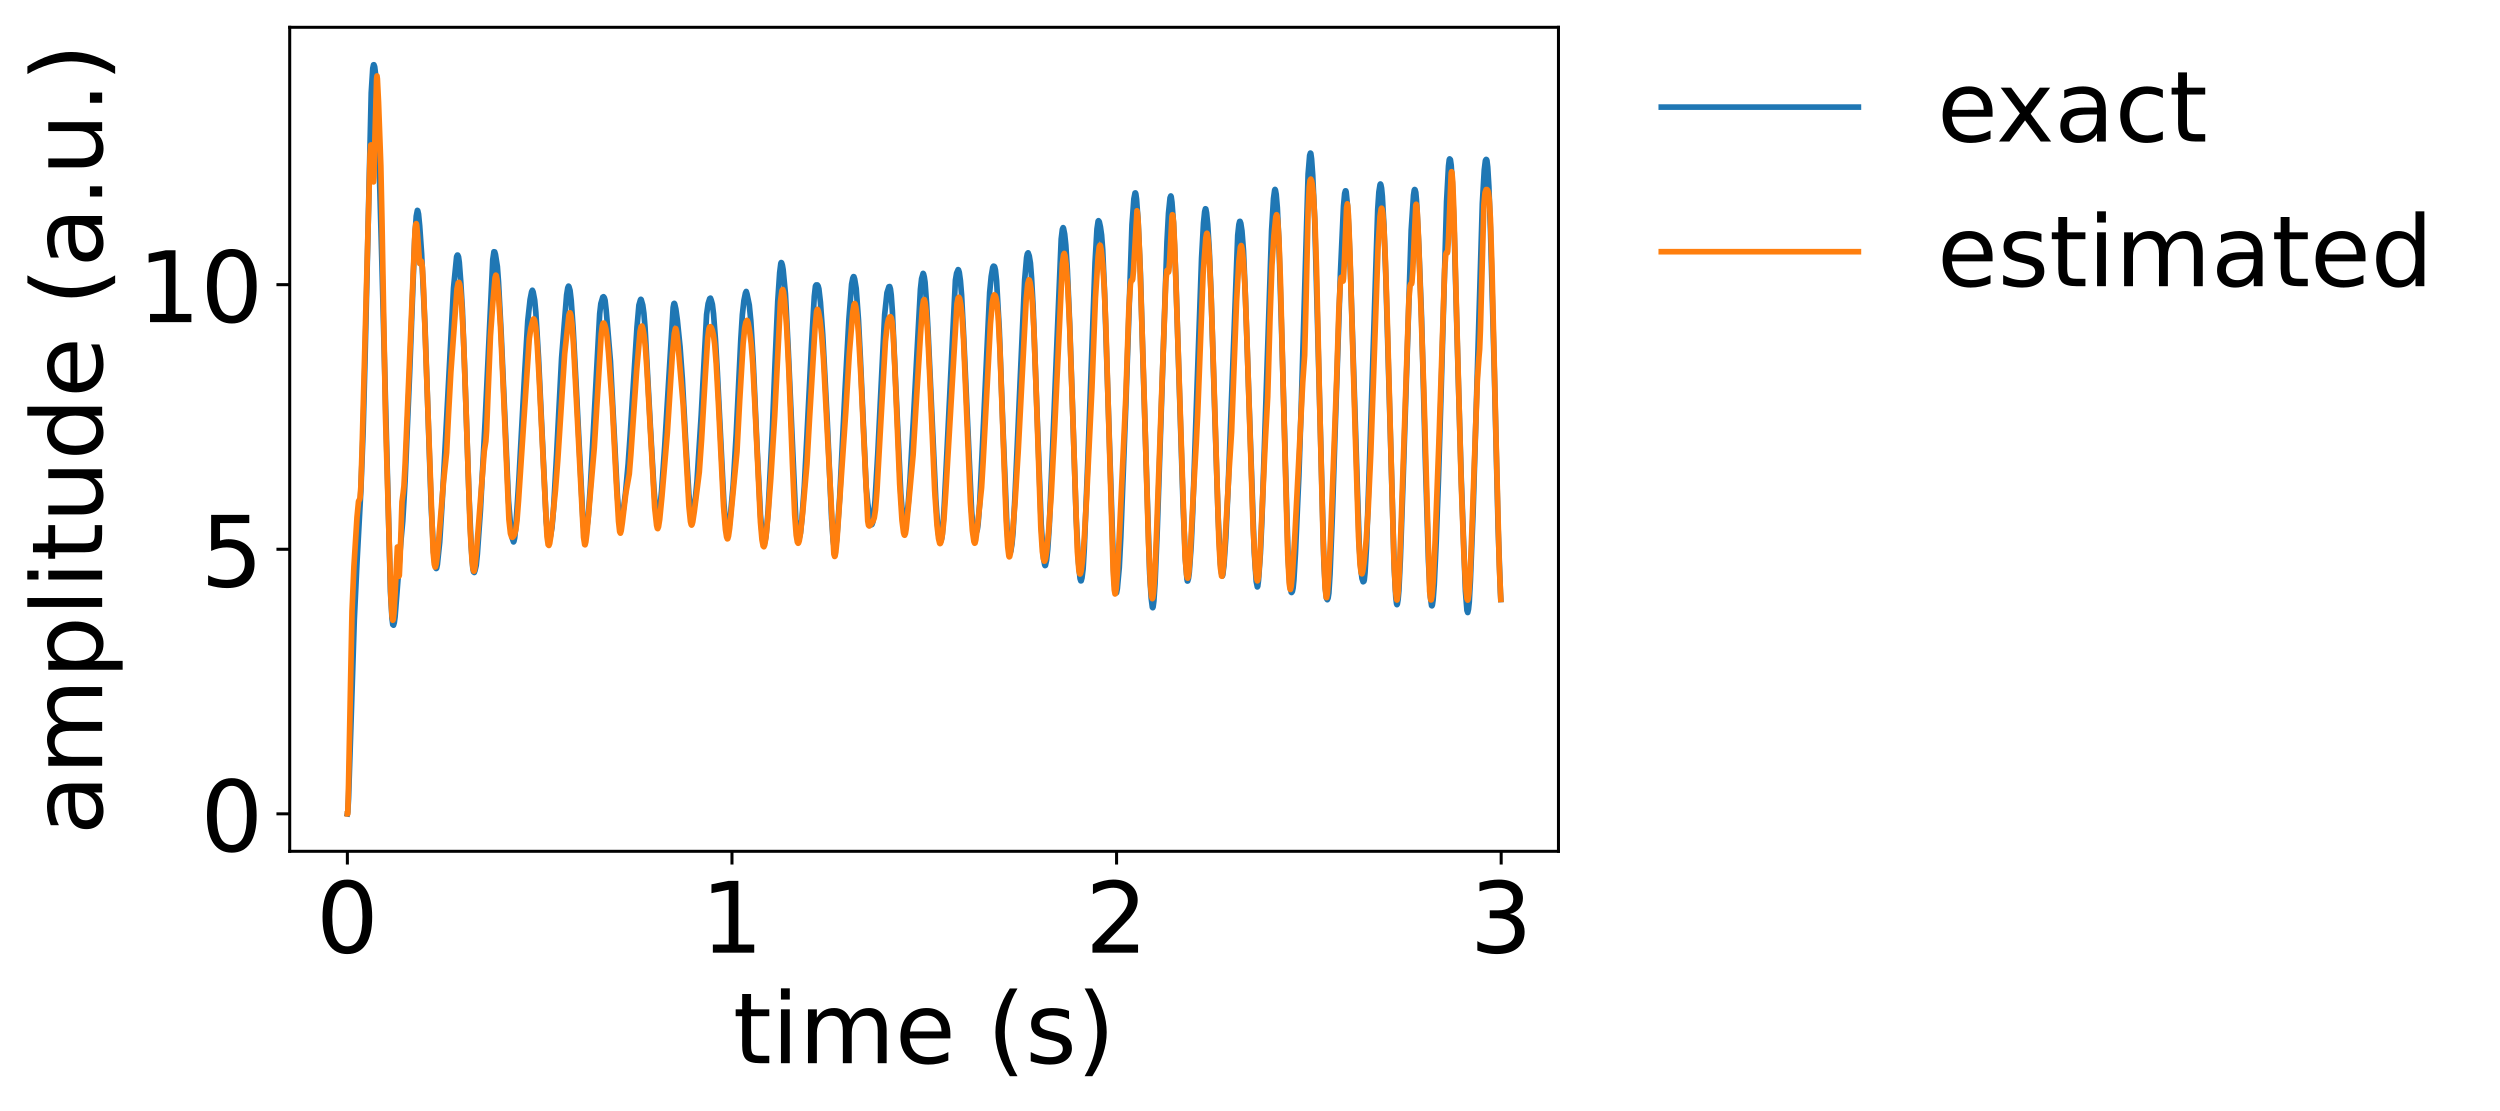 <?xml version="1.0" encoding="utf-8" standalone="no"?>
<!DOCTYPE svg PUBLIC "-//W3C//DTD SVG 1.1//EN"
  "http://www.w3.org/Graphics/SVG/1.1/DTD/svg11.dtd">
<!-- Created with matplotlib (https://matplotlib.org/) -->
<svg height="293.166pt" version="1.1" viewBox="0 0 659.702 293.166" width="659.702pt" xmlns="http://www.w3.org/2000/svg" xmlns:xlink="http://www.w3.org/1999/xlink">
 <defs>
  <style type="text/css">*{stroke-linecap:butt;stroke-linejoin:round;}</style>
 </defs>
 <g id="figure_1">
  <g id="patch_1">
   <path d="M 0 293.166 
L 659.702 293.166 
L 659.702 0 
L 0 0 
z
" style="fill:#ffffff;"/>
  </g>
  <g id="axes_1">
   <g id="patch_2">
    <path d="M 76.448 224.64 
L 411.248 224.64 
L 411.248 7.2 
L 76.448 7.2 
z
" style="fill:#ffffff;"/>
   </g>
   <g id="line2d_1">
    <path clip-path="url(#p04bb9ca591)" d="M 91.666 214.756 
L 91.768 214.27 
L 91.971 210.841 
L 92.58 192.286 
L 93.493 163.552 
L 94.204 148.386 
L 95.218 129.569 
L 95.827 113.789 
L 96.335 94.523 
L 97.959 24.524 
L 98.365 18.029 
L 98.568 17.1 
L 98.669 17.084 
L 98.872 17.63 
L 99.075 19.288 
L 99.379 24.314 
L 99.887 37.961 
L 100.8 70.556 
L 103.033 156.062 
L 103.439 163.222 
L 103.642 164.81 
L 103.845 164.978 
L 104.048 164.281 
L 104.251 162.803 
L 104.758 156.338 
L 105.773 143.035 
L 106.281 137.488 
L 106.89 127.075 
L 108.107 98.309 
L 109.427 63.208 
L 109.833 57.076 
L 110.137 55.515 
L 110.239 55.592 
L 110.442 56.494 
L 110.746 59.607 
L 111.254 66.923 
L 112.167 86.538 
L 112.776 104.351 
L 113.791 133.936 
L 114.4 145.583 
L 114.704 148.434 
L 115.11 150.021 
L 115.212 149.949 
L 115.415 148.979 
L 116.024 143.112 
L 116.632 133.436 
L 117.85 110.615 
L 119.677 75.957 
L 120.489 67.729 
L 120.692 67.31 
L 120.793 67.318 
L 120.996 67.78 
L 121.199 69.229 
L 121.605 74.613 
L 122.011 81.611 
L 122.62 97.548 
L 123.737 130.254 
L 124.346 144.198 
L 124.752 149.826 
L 124.954 150.895 
L 125.157 151.069 
L 125.36 150.503 
L 125.665 149.191 
L 125.969 146.183 
L 126.781 134.645 
L 127.999 111.482 
L 130.029 68.495 
L 130.333 66.435 
L 130.536 66.465 
L 130.739 67.125 
L 131.247 70.355 
L 131.551 74.452 
L 132.262 88.221 
L 134.19 132.191 
L 134.799 139.426 
L 135.205 142.153 
L 135.509 143.001 
L 135.611 142.862 
L 135.814 141.936 
L 136.118 138.985 
L 136.93 126.392 
L 138.452 98.432 
L 139.264 84.665 
L 139.873 79.068 
L 140.279 76.997 
L 140.482 76.592 
L 140.685 77.038 
L 141.091 79.193 
L 141.396 82.425 
L 142.106 94.351 
L 144.136 137.556 
L 144.44 140.304 
L 144.846 142.422 
L 144.948 142.585 
L 145.151 141.955 
L 145.658 139.188 
L 146.064 134.333 
L 146.876 119.902 
L 148.195 94.466 
L 149.515 77.841 
L 149.819 75.955 
L 150.022 75.505 
L 150.124 75.604 
L 150.428 76.643 
L 150.733 79.314 
L 151.24 86.57 
L 152.153 103.886 
L 153.879 138.221 
L 154.183 140.241 
L 154.488 140.619 
L 154.589 140.489 
L 154.792 139.701 
L 155.198 136.803 
L 155.807 127.914 
L 156.72 111.131 
L 158.243 82.797 
L 158.547 80.135 
L 159.055 78.421 
L 159.258 78.297 
L 159.461 78.554 
L 159.664 79.22 
L 159.968 81.916 
L 161.084 95.302 
L 162.201 116.841 
L 162.911 130.696 
L 163.216 134.571 
L 163.52 136.254 
L 163.825 136.91 
L 163.926 136.901 
L 164.23 135.694 
L 164.535 134.228 
L 165.042 130.204 
L 165.753 122.47 
L 166.26 115.211 
L 168.087 86.347 
L 168.594 80.52 
L 169 79.122 
L 169.102 78.98 
L 169.203 79.072 
L 169.609 80.507 
L 169.914 82.711 
L 170.218 86.428 
L 171.639 112.891 
L 172.553 128.873 
L 173.06 135.067 
L 173.263 136.136 
L 173.466 136.371 
L 173.669 136.229 
L 173.872 135.655 
L 174.176 133.665 
L 174.582 129.42 
L 175.394 117.887 
L 177.627 81.145 
L 177.83 80.121 
L 177.931 80.048 
L 178.033 80.177 
L 178.337 81.51 
L 178.743 84.498 
L 179.454 91.542 
L 180.063 99.997 
L 180.875 115.169 
L 181.788 130.476 
L 182.194 134.089 
L 182.397 134.834 
L 182.701 134.978 
L 183.107 133.938 
L 183.412 132.346 
L 183.919 126.996 
L 185.036 109.505 
L 186.456 83.01 
L 186.862 80.11 
L 187.268 78.819 
L 187.471 78.672 
L 187.674 79.17 
L 187.979 80.297 
L 188.283 82.78 
L 188.791 89.549 
L 189.298 98.194 
L 191.023 132.792 
L 191.531 138.695 
L 191.835 140.267 
L 192.038 140.198 
L 192.343 139.356 
L 192.647 137.072 
L 193.459 128.09 
L 194.271 114.537 
L 195.489 89.473 
L 195.895 83.028 
L 196.301 79.33 
L 196.707 77.345 
L 196.91 76.912 
L 197.113 77.533 
L 197.722 80.507 
L 198.128 84.658 
L 198.737 94.866 
L 199.751 117.416 
L 200.665 135.756 
L 201.172 141.665 
L 201.477 143.346 
L 201.68 143.441 
L 201.883 142.897 
L 202.187 140.924 
L 202.695 134.686 
L 203.811 113.299 
L 204.521 95.704 
L 205.232 79.524 
L 205.739 71.943 
L 206.044 69.506 
L 206.145 69.282 
L 206.247 69.342 
L 206.45 69.97 
L 206.653 71.133 
L 207.262 77.536 
L 207.972 91.529 
L 210.002 137.106 
L 210.408 141.164 
L 210.611 142.185 
L 210.712 142.329 
L 210.915 141.967 
L 211.22 140.647 
L 211.626 136.725 
L 212.234 128.365 
L 212.945 114.779 
L 214.163 90.619 
L 214.873 78.242 
L 215.178 75.496 
L 215.381 75.186 
L 215.584 75.262 
L 215.685 75.188 
L 215.888 75.474 
L 216.091 76.229 
L 216.497 79.767 
L 217.106 88.294 
L 218.324 111.63 
L 219.44 136.799 
L 219.846 142.636 
L 220.151 144.722 
L 220.252 144.912 
L 220.354 144.834 
L 220.557 144.149 
L 220.861 141.49 
L 221.571 131.365 
L 222.992 102.899 
L 224.007 84.24 
L 224.718 74.998 
L 225.022 73.423 
L 225.225 72.994 
L 225.326 73.021 
L 225.529 73.648 
L 225.935 76.129 
L 226.544 84.519 
L 227.052 94.816 
L 228.574 128.594 
L 228.98 132.828 
L 229.792 138.263 
L 229.995 138.458 
L 230.096 138.399 
L 230.299 137.825 
L 230.502 136.608 
L 230.908 131.967 
L 231.619 119.816 
L 233.446 83.013 
L 234.054 77.244 
L 234.562 75.67 
L 234.765 75.612 
L 234.968 76.251 
L 235.171 77.792 
L 235.475 82.012 
L 236.186 97.728 
L 237.708 130.322 
L 238.216 136.553 
L 238.52 138.827 
L 238.723 139.007 
L 238.824 138.768 
L 239.332 135.671 
L 239.636 133.288 
L 240.144 126.295 
L 241.057 110.072 
L 242.884 76.311 
L 243.188 73.539 
L 243.594 72.141 
L 243.696 72.272 
L 243.899 73.092 
L 244.102 74.475 
L 244.508 80.096 
L 244.914 87.699 
L 246.944 131.89 
L 247.552 140.232 
L 247.857 142.169 
L 248.06 142.725 
L 248.263 142.75 
L 248.466 142.212 
L 248.669 140.879 
L 249.075 135.151 
L 249.684 123.094 
L 252.119 73.903 
L 252.424 72.1 
L 252.83 71.147 
L 252.931 71.223 
L 253.134 71.862 
L 253.439 74.073 
L 253.743 77.804 
L 254.251 87.788 
L 256.382 134.7 
L 256.889 140.841 
L 257.092 141.786 
L 257.194 141.76 
L 257.498 140.91 
L 257.904 139.69 
L 258.107 138.19 
L 258.513 132.818 
L 259.224 118.177 
L 261.152 77.144 
L 261.558 72.946 
L 261.964 70.561 
L 262.167 70.233 
L 262.37 70.296 
L 262.471 70.422 
L 262.674 71.227 
L 262.979 74.084 
L 263.689 86.813 
L 264.602 111.51 
L 265.719 138.941 
L 266.023 143.012 
L 266.429 145.201 
L 266.632 145.628 
L 266.734 145.44 
L 267.038 143.549 
L 267.343 140.271 
L 267.85 130.438 
L 270.387 73.855 
L 270.895 67.951 
L 271.098 66.939 
L 271.301 66.711 
L 271.605 67.549 
L 271.91 69.425 
L 272.214 73.38 
L 272.62 80.965 
L 273.229 97.542 
L 274.751 138.386 
L 275.36 147.307 
L 275.665 149.033 
L 275.766 149.25 
L 275.868 149.204 
L 276.172 147.817 
L 276.477 144.963 
L 276.883 138.824 
L 277.492 124.516 
L 280.029 63.068 
L 280.333 60.538 
L 280.536 60.074 
L 280.638 60.246 
L 280.942 61.774 
L 281.247 64.691 
L 281.653 71.153 
L 282.261 85.288 
L 282.972 106.062 
L 283.987 136.85 
L 284.596 148.406 
L 285.002 152.675 
L 285.205 153.278 
L 285.306 153.261 
L 285.509 152.504 
L 285.814 150.114 
L 286.118 144.901 
L 287.031 122.116 
L 288.96 69.271 
L 289.467 60.456 
L 289.772 58.362 
L 289.873 58.237 
L 290.076 58.493 
L 290.381 59.872 
L 290.685 62.023 
L 290.989 65.968 
L 291.497 77.891 
L 292.207 99.869 
L 293.933 152.63 
L 294.237 155.443 
L 294.542 156.444 
L 294.643 156.385 
L 294.846 155.307 
L 295.353 149.798 
L 295.759 141.769 
L 297.079 107.092 
L 298.703 59.333 
L 299.21 52.454 
L 299.514 50.93 
L 299.616 50.903 
L 299.717 51.132 
L 299.92 52.582 
L 300.326 58.397 
L 300.935 72.217 
L 301.646 96.469 
L 303.371 151.273 
L 303.777 157.843 
L 304.081 160.233 
L 304.183 160.363 
L 304.284 160.138 
L 304.487 158.615 
L 304.792 153.959 
L 305.401 139.402 
L 307.228 84.576 
L 307.938 63.89 
L 308.344 56.267 
L 308.75 52.207 
L 308.953 51.712 
L 309.054 51.896 
L 309.257 53.376 
L 309.663 58.835 
L 310.272 72.936 
L 310.983 95.432 
L 312.201 133.621 
L 312.809 147.681 
L 313.215 152.835 
L 313.317 153.323 
L 313.418 153.302 
L 313.621 152.615 
L 313.824 151.077 
L 314.332 143.977 
L 314.738 135.121 
L 315.753 105.609 
L 317.072 68.035 
L 317.579 58.849 
L 317.884 55.844 
L 318.087 55.089 
L 318.188 55.141 
L 318.391 56.159 
L 318.696 59.222 
L 319.102 65.966 
L 319.609 78.41 
L 320.523 107.998 
L 321.436 136.317 
L 322.045 148.788 
L 322.349 151.334 
L 322.552 151.987 
L 322.654 151.788 
L 322.958 149.305 
L 323.466 142.027 
L 324.075 128.741 
L 326.612 62.056 
L 326.916 59.238 
L 327.119 58.438 
L 327.221 58.411 
L 327.424 58.933 
L 327.728 60.937 
L 328.134 66.157 
L 328.642 78.374 
L 330.976 145.772 
L 331.483 153.409 
L 331.788 154.877 
L 331.889 154.742 
L 332.092 153.169 
L 332.6 145.957 
L 333.006 136.968 
L 333.919 109.672 
L 335.543 60.878 
L 336.05 52.402 
L 336.355 50.152 
L 336.456 49.988 
L 336.558 50.165 
L 336.761 51.257 
L 337.065 54.837 
L 337.471 63.692 
L 338.182 86.929 
L 339.907 147.207 
L 340.313 153.63 
L 340.719 156.272 
L 340.82 156.356 
L 341.023 156.109 
L 341.226 155.151 
L 341.429 153.125 
L 341.835 146.177 
L 342.749 125.646 
L 343.357 107.49 
L 345.184 45.974 
L 345.59 41.003 
L 345.793 40.394 
L 345.895 40.483 
L 346.098 41.934 
L 346.402 46.27 
L 346.91 57.595 
L 347.62 83.585 
L 349.345 148.309 
L 349.751 155.481 
L 350.056 157.954 
L 350.259 158.25 
L 350.462 157.809 
L 350.665 156.493 
L 350.969 151.498 
L 351.578 136.299 
L 352.694 102.354 
L 353.709 72.211 
L 354.521 54.4 
L 354.826 51.048 
L 355.029 50.36 
L 355.13 50.365 
L 355.232 50.687 
L 355.536 53.81 
L 355.942 60.685 
L 356.449 74.519 
L 358.682 144.172 
L 359.088 149.987 
L 359.393 152.638 
L 359.697 153.521 
L 359.9 153.391 
L 360.002 153.051 
L 360.205 151.103 
L 360.611 144.065 
L 361.321 123.791 
L 363.554 55.245 
L 363.858 50.681 
L 364.163 48.731 
L 364.264 48.554 
L 364.366 48.679 
L 364.569 49.65 
L 364.772 51.781 
L 365.177 59.232 
L 365.685 72.885 
L 367.918 150.158 
L 368.324 157.694 
L 368.527 159.327 
L 368.628 159.556 
L 368.73 159.413 
L 368.933 158.211 
L 369.136 155.886 
L 369.541 147.325 
L 370.252 126.918 
L 372.383 60.762 
L 372.992 51.509 
L 373.195 50.172 
L 373.297 50.01 
L 373.398 50.076 
L 373.601 50.771 
L 373.804 53.114 
L 374.413 65.301 
L 375.123 83.929 
L 376.138 122.01 
L 376.95 148.29 
L 377.458 157.625 
L 377.762 159.808 
L 377.864 159.866 
L 377.965 159.683 
L 378.168 158.349 
L 378.472 154.306 
L 378.98 143.167 
L 379.589 126.352 
L 380.299 102.938 
L 381.72 53.225 
L 382.228 43.855 
L 382.431 42.123 
L 382.532 41.933 
L 382.735 42.15 
L 382.938 43.571 
L 383.242 48.298 
L 383.75 61.567 
L 384.765 98.347 
L 385.577 125.829 
L 386.693 155.991 
L 387.099 161.078 
L 387.302 161.633 
L 387.505 160.779 
L 387.708 158.848 
L 388.012 153.258 
L 388.723 135.152 
L 389.636 104.939 
L 391.159 53.706 
L 391.666 44.845 
L 391.97 42.347 
L 392.173 42.067 
L 392.275 42.127 
L 392.376 42.382 
L 392.579 44.085 
L 392.884 49.204 
L 393.29 60.293 
L 394.305 97.425 
L 395.32 139.184 
L 395.928 156.28 
L 396.03 158.196 
L 396.03 158.196 
" style="fill:none;stroke:#1f77b4;stroke-linecap:square;stroke-width:1.5;"/>
   </g>
   <g id="matplotlib.axis_1">
    <g id="xtick_1">
     <g id="line2d_2">
      <defs>
       <path d="M 0 0 
L 0 3.5 
" id="m51b90baf2d" style="stroke:#000000;stroke-width:0.8;"/>
      </defs>
      <g>
       <use style="stroke:#000000;stroke-width:0.8;" x="91.666" xlink:href="#m51b90baf2d" y="224.64"/>
      </g>
     </g>
     <g id="text_1">
      <!-- 0 -->
      <g transform="translate(83.395 251.396)scale(0.26 -0.26)">
       <defs>
        <path d="M 31.781 66.406 
Q 24.172 66.406 20.328 58.906 
Q 16.5 51.422 16.5 36.375 
Q 16.5 21.391 20.328 13.891 
Q 24.172 6.391 31.781 6.391 
Q 39.453 6.391 43.281 13.891 
Q 47.125 21.391 47.125 36.375 
Q 47.125 51.422 43.281 58.906 
Q 39.453 66.406 31.781 66.406 
z
M 31.781 74.219 
Q 44.047 74.219 50.516 64.516 
Q 56.984 54.828 56.984 36.375 
Q 56.984 17.969 50.516 8.266 
Q 44.047 -1.422 31.781 -1.422 
Q 19.531 -1.422 13.062 8.266 
Q 6.594 17.969 6.594 36.375 
Q 6.594 54.828 13.062 64.516 
Q 19.531 74.219 31.781 74.219 
z
" id="DejaVuSans-48"/>
       </defs>
       <use xlink:href="#DejaVuSans-48"/>
      </g>
     </g>
    </g>
    <g id="xtick_2">
     <g id="line2d_3">
      <g>
       <use style="stroke:#000000;stroke-width:0.8;" x="193.155" xlink:href="#m51b90baf2d" y="224.64"/>
      </g>
     </g>
     <g id="text_2">
      <!-- 1 -->
      <g transform="translate(184.883 251.396)scale(0.26 -0.26)">
       <defs>
        <path d="M 12.406 8.297 
L 28.516 8.297 
L 28.516 63.922 
L 10.984 60.406 
L 10.984 69.391 
L 28.422 72.906 
L 38.281 72.906 
L 38.281 8.297 
L 54.391 8.297 
L 54.391 0 
L 12.406 0 
z
" id="DejaVuSans-49"/>
       </defs>
       <use xlink:href="#DejaVuSans-49"/>
      </g>
     </g>
    </g>
    <g id="xtick_3">
     <g id="line2d_4">
      <g>
       <use style="stroke:#000000;stroke-width:0.8;" x="294.643" xlink:href="#m51b90baf2d" y="224.64"/>
      </g>
     </g>
     <g id="text_3">
      <!-- 2 -->
      <g transform="translate(286.372 251.396)scale(0.26 -0.26)">
       <defs>
        <path d="M 19.188 8.297 
L 53.609 8.297 
L 53.609 0 
L 7.328 0 
L 7.328 8.297 
Q 12.938 14.109 22.625 23.891 
Q 32.328 33.688 34.812 36.531 
Q 39.547 41.844 41.422 45.531 
Q 43.312 49.219 43.312 52.781 
Q 43.312 58.594 39.234 62.25 
Q 35.156 65.922 28.609 65.922 
Q 23.969 65.922 18.812 64.312 
Q 13.672 62.703 7.812 59.422 
L 7.812 69.391 
Q 13.766 71.781 18.938 73 
Q 24.125 74.219 28.422 74.219 
Q 39.75 74.219 46.484 68.547 
Q 53.219 62.891 53.219 53.422 
Q 53.219 48.922 51.531 44.891 
Q 49.859 40.875 45.406 35.406 
Q 44.188 33.984 37.641 27.219 
Q 31.109 20.453 19.188 8.297 
z
" id="DejaVuSans-50"/>
       </defs>
       <use xlink:href="#DejaVuSans-50"/>
      </g>
     </g>
    </g>
    <g id="xtick_4">
     <g id="line2d_5">
      <g>
       <use style="stroke:#000000;stroke-width:0.8;" x="396.131" xlink:href="#m51b90baf2d" y="224.64"/>
      </g>
     </g>
     <g id="text_4">
      <!-- 3 -->
      <g transform="translate(387.86 251.396)scale(0.26 -0.26)">
       <defs>
        <path d="M 40.578 39.312 
Q 47.656 37.797 51.625 33 
Q 55.609 28.219 55.609 21.188 
Q 55.609 10.406 48.188 4.484 
Q 40.766 -1.422 27.094 -1.422 
Q 22.516 -1.422 17.656 -0.516 
Q 12.797 0.391 7.625 2.203 
L 7.625 11.719 
Q 11.719 9.328 16.594 8.109 
Q 21.484 6.891 26.812 6.891 
Q 36.078 6.891 40.938 10.547 
Q 45.797 14.203 45.797 21.188 
Q 45.797 27.641 41.281 31.266 
Q 36.766 34.906 28.719 34.906 
L 20.219 34.906 
L 20.219 43.016 
L 29.109 43.016 
Q 36.375 43.016 40.234 45.922 
Q 44.094 48.828 44.094 54.297 
Q 44.094 59.906 40.109 62.906 
Q 36.141 65.922 28.719 65.922 
Q 24.656 65.922 20.016 65.031 
Q 15.375 64.156 9.812 62.312 
L 9.812 71.094 
Q 15.438 72.656 20.344 73.438 
Q 25.25 74.219 29.594 74.219 
Q 40.828 74.219 47.359 69.109 
Q 53.906 64.016 53.906 55.328 
Q 53.906 49.266 50.438 45.094 
Q 46.969 40.922 40.578 39.312 
z
" id="DejaVuSans-51"/>
       </defs>
       <use xlink:href="#DejaVuSans-51"/>
      </g>
     </g>
    </g>
    <g id="text_5">
     <!-- time (s) -->
     <g transform="translate(193.43 280.559)scale(0.26 -0.26)">
      <defs>
       <path d="M 18.312 70.219 
L 18.312 54.688 
L 36.812 54.688 
L 36.812 47.703 
L 18.312 47.703 
L 18.312 18.016 
Q 18.312 11.328 20.141 9.422 
Q 21.969 7.516 27.594 7.516 
L 36.812 7.516 
L 36.812 0 
L 27.594 0 
Q 17.188 0 13.234 3.875 
Q 9.281 7.766 9.281 18.016 
L 9.281 47.703 
L 2.688 47.703 
L 2.688 54.688 
L 9.281 54.688 
L 9.281 70.219 
z
" id="DejaVuSans-116"/>
       <path d="M 9.422 54.688 
L 18.406 54.688 
L 18.406 0 
L 9.422 0 
z
M 9.422 75.984 
L 18.406 75.984 
L 18.406 64.594 
L 9.422 64.594 
z
" id="DejaVuSans-105"/>
       <path d="M 52 44.188 
Q 55.375 50.25 60.062 53.125 
Q 64.75 56 71.094 56 
Q 79.641 56 84.281 50.016 
Q 88.922 44.047 88.922 33.016 
L 88.922 0 
L 79.891 0 
L 79.891 32.719 
Q 79.891 40.578 77.094 44.375 
Q 74.312 48.188 68.609 48.188 
Q 61.625 48.188 57.562 43.547 
Q 53.516 38.922 53.516 30.906 
L 53.516 0 
L 44.484 0 
L 44.484 32.719 
Q 44.484 40.625 41.703 44.406 
Q 38.922 48.188 33.109 48.188 
Q 26.219 48.188 22.156 43.531 
Q 18.109 38.875 18.109 30.906 
L 18.109 0 
L 9.078 0 
L 9.078 54.688 
L 18.109 54.688 
L 18.109 46.188 
Q 21.188 51.219 25.484 53.609 
Q 29.781 56 35.688 56 
Q 41.656 56 45.828 52.969 
Q 50 49.953 52 44.188 
z
" id="DejaVuSans-109"/>
       <path d="M 56.203 29.594 
L 56.203 25.203 
L 14.891 25.203 
Q 15.484 15.922 20.484 11.062 
Q 25.484 6.203 34.422 6.203 
Q 39.594 6.203 44.453 7.469 
Q 49.312 8.734 54.109 11.281 
L 54.109 2.781 
Q 49.266 0.734 44.188 -0.344 
Q 39.109 -1.422 33.891 -1.422 
Q 20.797 -1.422 13.156 6.188 
Q 5.516 13.812 5.516 26.812 
Q 5.516 40.234 12.766 48.109 
Q 20.016 56 32.328 56 
Q 43.359 56 49.781 48.891 
Q 56.203 41.797 56.203 29.594 
z
M 47.219 32.234 
Q 47.125 39.594 43.094 43.984 
Q 39.062 48.391 32.422 48.391 
Q 24.906 48.391 20.391 44.141 
Q 15.875 39.891 15.188 32.172 
z
" id="DejaVuSans-101"/>
       <path id="DejaVuSans-32"/>
       <path d="M 31 75.875 
Q 24.469 64.656 21.281 53.656 
Q 18.109 42.672 18.109 31.391 
Q 18.109 20.125 21.312 9.062 
Q 24.516 -2 31 -13.188 
L 23.188 -13.188 
Q 15.875 -1.703 12.234 9.375 
Q 8.594 20.453 8.594 31.391 
Q 8.594 42.281 12.203 53.312 
Q 15.828 64.359 23.188 75.875 
z
" id="DejaVuSans-40"/>
       <path d="M 44.281 53.078 
L 44.281 44.578 
Q 40.484 46.531 36.375 47.5 
Q 32.281 48.484 27.875 48.484 
Q 21.188 48.484 17.844 46.438 
Q 14.5 44.391 14.5 40.281 
Q 14.5 37.156 16.891 35.375 
Q 19.281 33.594 26.516 31.984 
L 29.594 31.297 
Q 39.156 29.25 43.188 25.516 
Q 47.219 21.781 47.219 15.094 
Q 47.219 7.469 41.188 3.016 
Q 35.156 -1.422 24.609 -1.422 
Q 20.219 -1.422 15.453 -0.562 
Q 10.688 0.297 5.422 2 
L 5.422 11.281 
Q 10.406 8.688 15.234 7.391 
Q 20.062 6.109 24.812 6.109 
Q 31.156 6.109 34.562 8.281 
Q 37.984 10.453 37.984 14.406 
Q 37.984 18.062 35.516 20.016 
Q 33.062 21.969 24.703 23.781 
L 21.578 24.516 
Q 13.234 26.266 9.516 29.906 
Q 5.812 33.547 5.812 39.891 
Q 5.812 47.609 11.281 51.797 
Q 16.75 56 26.812 56 
Q 31.781 56 36.172 55.266 
Q 40.578 54.547 44.281 53.078 
z
" id="DejaVuSans-115"/>
       <path d="M 8.016 75.875 
L 15.828 75.875 
Q 23.141 64.359 26.781 53.312 
Q 30.422 42.281 30.422 31.391 
Q 30.422 20.453 26.781 9.375 
Q 23.141 -1.703 15.828 -13.188 
L 8.016 -13.188 
Q 14.5 -2 17.703 9.062 
Q 20.906 20.125 20.906 31.391 
Q 20.906 42.672 17.703 53.656 
Q 14.5 64.656 8.016 75.875 
z
" id="DejaVuSans-41"/>
      </defs>
      <use xlink:href="#DejaVuSans-116"/>
      <use x="39.209" xlink:href="#DejaVuSans-105"/>
      <use x="66.992" xlink:href="#DejaVuSans-109"/>
      <use x="164.404" xlink:href="#DejaVuSans-101"/>
      <use x="225.928" xlink:href="#DejaVuSans-32"/>
      <use x="257.715" xlink:href="#DejaVuSans-40"/>
      <use x="296.729" xlink:href="#DejaVuSans-115"/>
      <use x="348.828" xlink:href="#DejaVuSans-41"/>
     </g>
    </g>
   </g>
   <g id="matplotlib.axis_2">
    <g id="ytick_1">
     <g id="line2d_6">
      <defs>
       <path d="M 0 0 
L -3.5 0 
" id="mfc3bd346ac" style="stroke:#000000;stroke-width:0.8;"/>
      </defs>
      <g>
       <use style="stroke:#000000;stroke-width:0.8;" x="76.448" xlink:href="#mfc3bd346ac" y="214.756"/>
      </g>
     </g>
     <g id="text_6">
      <!-- 0 -->
      <g transform="translate(52.906 224.634)scale(0.26 -0.26)">
       <use xlink:href="#DejaVuSans-48"/>
      </g>
     </g>
    </g>
    <g id="ytick_2">
     <g id="line2d_7">
      <g>
       <use style="stroke:#000000;stroke-width:0.8;" x="76.448" xlink:href="#mfc3bd346ac" y="144.938"/>
      </g>
     </g>
     <g id="text_7">
      <!-- 5 -->
      <g transform="translate(52.906 154.816)scale(0.26 -0.26)">
       <defs>
        <path d="M 10.797 72.906 
L 49.516 72.906 
L 49.516 64.594 
L 19.828 64.594 
L 19.828 46.734 
Q 21.969 47.469 24.109 47.828 
Q 26.266 48.188 28.422 48.188 
Q 40.625 48.188 47.75 41.5 
Q 54.891 34.812 54.891 23.391 
Q 54.891 11.625 47.562 5.094 
Q 40.234 -1.422 26.906 -1.422 
Q 22.312 -1.422 17.547 -0.641 
Q 12.797 0.141 7.719 1.703 
L 7.719 11.625 
Q 12.109 9.234 16.797 8.062 
Q 21.484 6.891 26.703 6.891 
Q 35.156 6.891 40.078 11.328 
Q 45.016 15.766 45.016 23.391 
Q 45.016 31 40.078 35.438 
Q 35.156 39.891 26.703 39.891 
Q 22.75 39.891 18.812 39.016 
Q 14.891 38.141 10.797 36.281 
z
" id="DejaVuSans-53"/>
       </defs>
       <use xlink:href="#DejaVuSans-53"/>
      </g>
     </g>
    </g>
    <g id="ytick_3">
     <g id="line2d_8">
      <g>
       <use style="stroke:#000000;stroke-width:0.8;" x="76.448" xlink:href="#mfc3bd346ac" y="75.12"/>
      </g>
     </g>
     <g id="text_8">
      <!-- 10 -->
      <g transform="translate(36.363 84.998)scale(0.26 -0.26)">
       <use xlink:href="#DejaVuSans-49"/>
       <use x="63.623" xlink:href="#DejaVuSans-48"/>
      </g>
     </g>
    </g>
    <g id="text_9">
     <!-- amplitude (a.u.) -->
     <g transform="translate(26.956 220.357)rotate(-90)scale(0.26 -0.26)">
      <defs>
       <path d="M 34.281 27.484 
Q 23.391 27.484 19.188 25 
Q 14.984 22.516 14.984 16.5 
Q 14.984 11.719 18.141 8.906 
Q 21.297 6.109 26.703 6.109 
Q 34.188 6.109 38.703 11.406 
Q 43.219 16.703 43.219 25.484 
L 43.219 27.484 
z
M 52.203 31.203 
L 52.203 0 
L 43.219 0 
L 43.219 8.297 
Q 40.141 3.328 35.547 0.953 
Q 30.953 -1.422 24.312 -1.422 
Q 15.922 -1.422 10.953 3.297 
Q 6 8.016 6 15.922 
Q 6 25.141 12.172 29.828 
Q 18.359 34.516 30.609 34.516 
L 43.219 34.516 
L 43.219 35.406 
Q 43.219 41.609 39.141 45 
Q 35.062 48.391 27.688 48.391 
Q 23 48.391 18.547 47.266 
Q 14.109 46.141 10.016 43.891 
L 10.016 52.203 
Q 14.938 54.109 19.578 55.047 
Q 24.219 56 28.609 56 
Q 40.484 56 46.344 49.844 
Q 52.203 43.703 52.203 31.203 
z
" id="DejaVuSans-97"/>
       <path d="M 18.109 8.203 
L 18.109 -20.797 
L 9.078 -20.797 
L 9.078 54.688 
L 18.109 54.688 
L 18.109 46.391 
Q 20.953 51.266 25.266 53.625 
Q 29.594 56 35.594 56 
Q 45.562 56 51.781 48.094 
Q 58.016 40.188 58.016 27.297 
Q 58.016 14.406 51.781 6.484 
Q 45.562 -1.422 35.594 -1.422 
Q 29.594 -1.422 25.266 0.953 
Q 20.953 3.328 18.109 8.203 
z
M 48.688 27.297 
Q 48.688 37.203 44.609 42.844 
Q 40.531 48.484 33.406 48.484 
Q 26.266 48.484 22.188 42.844 
Q 18.109 37.203 18.109 27.297 
Q 18.109 17.391 22.188 11.75 
Q 26.266 6.109 33.406 6.109 
Q 40.531 6.109 44.609 11.75 
Q 48.688 17.391 48.688 27.297 
z
" id="DejaVuSans-112"/>
       <path d="M 9.422 75.984 
L 18.406 75.984 
L 18.406 0 
L 9.422 0 
z
" id="DejaVuSans-108"/>
       <path d="M 8.5 21.578 
L 8.5 54.688 
L 17.484 54.688 
L 17.484 21.922 
Q 17.484 14.156 20.5 10.266 
Q 23.531 6.391 29.594 6.391 
Q 36.859 6.391 41.078 11.031 
Q 45.312 15.672 45.312 23.688 
L 45.312 54.688 
L 54.297 54.688 
L 54.297 0 
L 45.312 0 
L 45.312 8.406 
Q 42.047 3.422 37.719 1 
Q 33.406 -1.422 27.688 -1.422 
Q 18.266 -1.422 13.375 4.438 
Q 8.5 10.297 8.5 21.578 
z
M 31.109 56 
z
" id="DejaVuSans-117"/>
       <path d="M 45.406 46.391 
L 45.406 75.984 
L 54.391 75.984 
L 54.391 0 
L 45.406 0 
L 45.406 8.203 
Q 42.578 3.328 38.25 0.953 
Q 33.938 -1.422 27.875 -1.422 
Q 17.969 -1.422 11.734 6.484 
Q 5.516 14.406 5.516 27.297 
Q 5.516 40.188 11.734 48.094 
Q 17.969 56 27.875 56 
Q 33.938 56 38.25 53.625 
Q 42.578 51.266 45.406 46.391 
z
M 14.797 27.297 
Q 14.797 17.391 18.875 11.75 
Q 22.953 6.109 30.078 6.109 
Q 37.203 6.109 41.297 11.75 
Q 45.406 17.391 45.406 27.297 
Q 45.406 37.203 41.297 42.844 
Q 37.203 48.484 30.078 48.484 
Q 22.953 48.484 18.875 42.844 
Q 14.797 37.203 14.797 27.297 
z
" id="DejaVuSans-100"/>
       <path d="M 10.688 12.406 
L 21 12.406 
L 21 0 
L 10.688 0 
z
" id="DejaVuSans-46"/>
      </defs>
      <use xlink:href="#DejaVuSans-97"/>
      <use x="61.279" xlink:href="#DejaVuSans-109"/>
      <use x="158.691" xlink:href="#DejaVuSans-112"/>
      <use x="222.168" xlink:href="#DejaVuSans-108"/>
      <use x="249.951" xlink:href="#DejaVuSans-105"/>
      <use x="277.734" xlink:href="#DejaVuSans-116"/>
      <use x="316.943" xlink:href="#DejaVuSans-117"/>
      <use x="380.322" xlink:href="#DejaVuSans-100"/>
      <use x="443.799" xlink:href="#DejaVuSans-101"/>
      <use x="505.322" xlink:href="#DejaVuSans-32"/>
      <use x="537.109" xlink:href="#DejaVuSans-40"/>
      <use x="576.123" xlink:href="#DejaVuSans-97"/>
      <use x="637.402" xlink:href="#DejaVuSans-46"/>
      <use x="669.189" xlink:href="#DejaVuSans-117"/>
      <use x="732.568" xlink:href="#DejaVuSans-46"/>
      <use x="764.355" xlink:href="#DejaVuSans-41"/>
     </g>
    </g>
   </g>
   <g id="line2d_9">
    <path clip-path="url(#p04bb9ca591)" d="M 91.666 214.756 
L 91.768 214.756 
L 91.971 207.03 
L 92.884 161.305 
L 93.392 149.468 
L 94.204 136.49 
L 94.609 132.273 
L 94.812 131.902 
L 94.914 131.776 
L 95.015 131.292 
L 95.218 128.516 
L 95.523 119.215 
L 97.654 40.683 
L 97.857 38.259 
L 97.959 38.241 
L 98.162 40.682 
L 98.568 48.003 
L 98.669 46.843 
L 98.973 35.033 
L 99.379 20.75 
L 99.481 20.042 
L 99.582 20.799 
L 99.887 27.002 
L 100.496 43.816 
L 100.8 58.36 
L 101.714 109.579 
L 103.134 157.458 
L 103.439 162.552 
L 103.642 163.674 
L 103.743 163.543 
L 103.946 161.941 
L 104.251 156.71 
L 104.86 144.348 
L 104.961 145.588 
L 105.266 152.073 
L 105.367 151.907 
L 105.57 147.572 
L 106.078 132.409 
L 106.382 130.101 
L 106.585 128.346 
L 106.89 122.8 
L 109.528 60.604 
L 109.731 59.145 
L 109.833 59.01 
L 109.934 59.336 
L 110.137 61.384 
L 110.746 69.544 
L 110.848 69.528 
L 111.152 68.896 
L 111.254 69.061 
L 111.457 70.577 
L 111.761 76.036 
L 112.471 96.148 
L 114.298 145.765 
L 114.603 148.934 
L 114.806 149.628 
L 114.907 149.568 
L 115.11 148.763 
L 115.415 146.44 
L 115.922 140.484 
L 117.038 127.123 
L 117.85 119.426 
L 118.358 109.39 
L 118.967 98.24 
L 120.59 76.22 
L 120.895 74.661 
L 121.098 74.506 
L 121.301 75.035 
L 121.504 76.387 
L 121.808 80.124 
L 122.316 89.647 
L 122.925 106.333 
L 124.041 139.287 
L 124.549 147.824 
L 124.853 150.305 
L 125.056 150.737 
L 125.157 150.546 
L 125.36 149.417 
L 125.766 144.995 
L 127.796 118.988 
L 128.202 116.455 
L 128.405 113.653 
L 128.811 103.425 
L 129.42 88.673 
L 130.029 80.162 
L 130.638 73.28 
L 130.841 72.6 
L 130.942 72.706 
L 131.145 73.759 
L 131.551 77.96 
L 132.059 86.1 
L 132.769 101.503 
L 134.291 137.067 
L 134.697 140.764 
L 135.002 141.689 
L 135.205 141.792 
L 135.408 141.647 
L 135.814 140.94 
L 136.118 139.751 
L 136.423 137.418 
L 136.829 132.13 
L 139.67 89.351 
L 140.076 86.675 
L 140.584 84.586 
L 140.787 84.173 
L 140.888 84.167 
L 141.091 84.644 
L 141.396 86.464 
L 141.7 89.861 
L 142.309 100.577 
L 144.339 141.573 
L 144.643 143.735 
L 144.846 143.936 
L 145.049 143.415 
L 145.354 141.457 
L 146.572 129.411 
L 147.18 121.612 
L 149.007 93.379 
L 150.124 83.157 
L 150.327 82.544 
L 150.428 82.553 
L 150.631 83.136 
L 150.936 85.456 
L 151.341 91.135 
L 152.153 106.651 
L 153.98 141.756 
L 154.285 143.712 
L 154.386 143.762 
L 154.589 143.015 
L 154.894 140.471 
L 156.822 118.172 
L 158.649 88.158 
L 158.953 85.867 
L 159.156 85.281 
L 159.359 85.257 
L 159.562 85.652 
L 159.866 86.727 
L 160.171 88.693 
L 160.577 93.175 
L 161.592 107.342 
L 162.607 127.011 
L 163.216 137.575 
L 163.52 140.324 
L 163.723 140.691 
L 163.926 140.046 
L 164.23 137.884 
L 165.144 130.19 
L 166.057 125.068 
L 166.463 120.046 
L 167.986 97.959 
L 168.899 87.453 
L 169.203 86.14 
L 169.406 86.029 
L 169.609 86.583 
L 169.914 88.214 
L 170.32 91.727 
L 170.726 97.737 
L 172.756 133.949 
L 173.263 138.64 
L 173.466 139.436 
L 173.567 139.499 
L 173.77 139.006 
L 174.075 137.084 
L 174.684 130.938 
L 176.105 114.222 
L 177.424 93.556 
L 177.931 88.026 
L 178.236 86.672 
L 178.337 86.728 
L 178.54 87.57 
L 178.845 90.188 
L 180.266 106.766 
L 180.875 117.244 
L 181.788 133.6 
L 182.194 137.635 
L 182.397 138.457 
L 182.498 138.562 
L 182.6 138.459 
L 182.803 137.727 
L 183.209 135.019 
L 184.528 124.587 
L 185.137 115.969 
L 186.152 98.561 
L 186.761 89.096 
L 187.065 86.818 
L 187.268 86.273 
L 187.471 86.208 
L 187.674 86.404 
L 187.979 87.207 
L 188.283 88.51 
L 188.588 90.805 
L 188.994 96.004 
L 189.603 107.065 
L 190.922 133.543 
L 191.429 139.749 
L 191.734 141.704 
L 191.937 142.194 
L 192.038 142.15 
L 192.241 141.467 
L 192.546 139.34 
L 193.256 131.964 
L 194.474 119.211 
L 195.184 105.844 
L 196.098 90.727 
L 196.504 86.612 
L 196.808 85.085 
L 197.113 84.54 
L 197.214 84.603 
L 197.417 85.186 
L 197.823 87.458 
L 198.229 90.733 
L 198.635 95.966 
L 199.244 107.781 
L 200.665 137.772 
L 201.071 142.459 
L 201.375 144.072 
L 201.578 144.279 
L 201.781 143.813 
L 202.086 141.978 
L 202.593 136.89 
L 203.405 126.229 
L 204.42 109.962 
L 205.942 79.63 
L 206.348 76.666 
L 206.551 76.398 
L 206.754 77.006 
L 207.059 79.445 
L 207.566 86.152 
L 208.175 98.225 
L 209.088 121.958 
L 209.697 135.779 
L 210.103 141.214 
L 210.408 143.055 
L 210.611 143.358 
L 210.712 143.283 
L 210.915 142.7 
L 211.22 140.8 
L 211.829 135.14 
L 212.945 122.407 
L 213.655 109.866 
L 215.076 86.507 
L 215.482 82.19 
L 215.685 81.635 
L 215.787 81.706 
L 215.99 82.281 
L 216.396 84.543 
L 216.801 88.186 
L 217.309 94.982 
L 218.222 112.472 
L 220.049 146.236 
L 220.252 146.839 
L 220.354 146.733 
L 220.557 145.712 
L 220.861 142.496 
L 223.195 108.541 
L 224.109 93.392 
L 225.022 82.407 
L 225.326 80.481 
L 225.529 80.097 
L 225.631 80.195 
L 225.834 80.959 
L 226.138 83.145 
L 226.544 88.193 
L 227.153 99.073 
L 228.98 137.513 
L 229.183 138.612 
L 229.386 138.805 
L 229.792 138.403 
L 230.401 137.481 
L 230.705 136.623 
L 231.01 134.633 
L 231.416 129.551 
L 232.228 115.024 
L 233.649 90.081 
L 234.156 85.526 
L 234.46 84.208 
L 234.765 83.647 
L 234.968 83.571 
L 235.171 83.879 
L 235.374 84.794 
L 235.678 87.915 
L 236.084 96.038 
L 237.404 127.787 
L 238.013 137.312 
L 238.418 140.533 
L 238.621 141.174 
L 238.723 141.236 
L 238.926 140.767 
L 239.129 139.524 
L 239.738 133.21 
L 240.956 120.011 
L 241.666 108.083 
L 242.884 88.484 
L 243.391 81.301 
L 243.696 79.281 
L 243.899 79.045 
L 244.102 79.722 
L 244.406 82.189 
L 244.812 88.212 
L 245.32 98.989 
L 246.639 129.428 
L 247.248 138.537 
L 247.654 142.103 
L 247.958 143.361 
L 248.06 143.449 
L 248.161 143.383 
L 248.364 142.83 
L 248.669 141.127 
L 249.075 137.283 
L 249.582 129.77 
L 252.525 80.161 
L 252.83 78.635 
L 253.033 78.44 
L 253.236 78.817 
L 253.54 80.396 
L 253.845 83.241 
L 254.251 89.507 
L 254.86 103.928 
L 256.077 132.654 
L 256.585 140.036 
L 256.991 142.898 
L 257.194 143.345 
L 257.295 143.277 
L 257.498 142.473 
L 258.006 138.265 
L 259.021 128.691 
L 259.427 121.962 
L 261.355 85.498 
L 261.862 79.769 
L 262.167 78.178 
L 262.37 77.807 
L 262.573 77.92 
L 262.776 78.391 
L 263.08 79.995 
L 263.385 83.426 
L 263.892 93.028 
L 264.602 112.586 
L 265.516 137.441 
L 265.922 144.342 
L 266.226 146.758 
L 266.328 146.945 
L 266.429 146.868 
L 266.632 146.022 
L 267.038 142.608 
L 267.85 132.617 
L 268.662 119.552 
L 270.083 92.542 
L 270.793 78.939 
L 271.199 74.879 
L 271.504 73.844 
L 271.605 73.903 
L 271.808 74.516 
L 272.113 76.471 
L 272.417 79.839 
L 272.823 86.954 
L 273.33 100.407 
L 274.65 139.245 
L 275.056 145.525 
L 275.36 147.585 
L 275.563 148.085 
L 275.665 148.069 
L 275.868 147.552 
L 276.172 145.748 
L 276.68 140.65 
L 277.39 130.797 
L 278.202 115.202 
L 280.333 69.638 
L 280.638 67.26 
L 280.841 66.874 
L 281.044 67.484 
L 281.348 69.893 
L 281.754 75.514 
L 282.261 86.167 
L 283.073 109.331 
L 284.291 145.524 
L 284.697 150.559 
L 284.9 151.391 
L 285.002 151.475 
L 285.103 151.371 
L 285.306 150.61 
L 285.611 148.232 
L 286.118 142.124 
L 286.727 131.535 
L 288.148 102.264 
L 289.061 78.682 
L 289.772 67.64 
L 290.076 65.094 
L 290.279 64.685 
L 290.381 64.875 
L 290.584 65.926 
L 290.989 69.806 
L 291.395 75.919 
L 291.801 85.671 
L 292.512 109.565 
L 293.73 150.464 
L 294.034 155.631 
L 294.237 156.735 
L 294.339 156.634 
L 294.542 155.306 
L 294.846 151.324 
L 295.455 139.609 
L 297.079 104.765 
L 297.891 81.186 
L 298.297 75.041 
L 298.5 74.017 
L 298.703 73.957 
L 298.804 73.935 
L 298.906 73.627 
L 299.109 71.477 
L 300.022 55.626 
L 300.123 55.972 
L 300.326 58.24 
L 300.732 67.403 
L 301.747 98.784 
L 303.067 143.237 
L 303.574 154.138 
L 303.878 157.442 
L 304.081 157.975 
L 304.183 157.781 
L 304.386 156.48 
L 304.69 152.291 
L 305.198 140.462 
L 307.634 74.228 
L 307.938 71.379 
L 308.04 71.285 
L 308.344 71.795 
L 308.445 71.41 
L 308.648 68.786 
L 309.257 57.199 
L 309.359 56.664 
L 309.46 56.743 
L 309.663 58.581 
L 309.968 64.689 
L 310.881 91.946 
L 312.708 146.765 
L 313.114 151.623 
L 313.317 152.497 
L 313.418 152.57 
L 313.52 152.357 
L 313.723 150.975 
L 314.027 147.021 
L 314.738 133.282 
L 315.651 117.254 
L 316.057 108.995 
L 317.478 72.272 
L 318.188 62.812 
L 318.391 61.665 
L 318.493 61.545 
L 318.594 61.762 
L 318.797 63.155 
L 319.102 67.385 
L 319.609 78.673 
L 320.32 100.408 
L 321.639 142.865 
L 322.045 149.853 
L 322.349 152.007 
L 322.451 152.065 
L 322.654 151.293 
L 322.958 148.242 
L 323.466 139.381 
L 324.379 123.416 
L 324.988 114.062 
L 325.496 100.658 
L 326.307 79.462 
L 326.916 68.966 
L 327.322 65.216 
L 327.525 64.79 
L 327.627 64.964 
L 327.83 66.021 
L 328.134 69.138 
L 328.54 75.956 
L 329.048 89.596 
L 330.671 139.358 
L 331.28 149.893 
L 331.585 152.663 
L 331.788 153.272 
L 331.889 153.183 
L 332.092 152.156 
L 332.397 148.314 
L 333.006 135.348 
L 333.919 115.849 
L 334.528 104.666 
L 335.137 83.868 
L 335.644 70.016 
L 336.152 62.253 
L 336.659 57.218 
L 336.862 56.656 
L 336.964 56.835 
L 337.167 58.206 
L 337.471 62.865 
L 337.877 73.864 
L 338.689 105.09 
L 339.805 146.364 
L 340.211 154.011 
L 340.414 155.452 
L 340.516 155.561 
L 340.719 154.744 
L 341.023 151.721 
L 341.632 142.413 
L 342.546 124.78 
L 343.763 100.961 
L 344.271 93.765 
L 344.575 82.332 
L 345.184 55.749 
L 345.489 49.299 
L 345.692 47.608 
L 345.895 47.265 
L 346.098 47.736 
L 346.301 48.77 
L 346.605 51.724 
L 347.011 59.105 
L 347.417 71.337 
L 348.229 106.369 
L 349.142 142.419 
L 349.65 154.968 
L 349.954 157.643 
L 350.056 157.699 
L 350.259 156.698 
L 350.563 152.877 
L 351.071 142.8 
L 352.694 100.805 
L 353.303 81.539 
L 353.709 74.418 
L 353.912 73.192 
L 354.014 73.142 
L 354.42 74.174 
L 354.521 73.535 
L 354.724 69.771 
L 355.333 54.757 
L 355.536 53.783 
L 355.638 54.297 
L 355.841 57.089 
L 356.247 67.616 
L 357.667 115.783 
L 358.479 141.506 
L 358.885 148.93 
L 359.19 151.227 
L 359.393 151.428 
L 359.596 150.814 
L 359.9 148.734 
L 360.509 142.527 
L 361.016 134.95 
L 361.727 119.585 
L 362.539 96.961 
L 363.655 64.967 
L 364.163 57.065 
L 364.467 55.092 
L 364.569 54.941 
L 364.67 55.061 
L 364.873 56.085 
L 365.177 59.872 
L 365.583 68.743 
L 366.091 84.926 
L 367.816 147.56 
L 368.222 155.59 
L 368.527 158.193 
L 368.628 158.332 
L 368.73 158.079 
L 368.933 156.415 
L 369.237 151.362 
L 369.744 138.008 
L 371.774 79.177 
L 372.079 75.414 
L 372.282 74.909 
L 372.485 74.903 
L 372.586 74.456 
L 372.789 71.664 
L 373.601 54.165 
L 373.703 53.9 
L 373.804 54.158 
L 374.007 56.257 
L 374.311 62.73 
L 375.732 103.534 
L 377.255 156.064 
L 377.559 158.308 
L 377.661 158.302 
L 377.864 157.313 
L 378.168 153.661 
L 378.675 143.503 
L 379.69 116.741 
L 380.604 89.849 
L 381.213 71.175 
L 381.517 67.046 
L 381.72 66.601 
L 381.923 66.729 
L 382.025 66.278 
L 382.228 63 
L 382.938 45.741 
L 383.039 45.306 
L 383.141 45.545 
L 383.344 47.947 
L 383.648 55.651 
L 384.359 82.728 
L 385.577 127.088 
L 386.287 146.184 
L 386.795 155.218 
L 387.099 157.956 
L 387.302 158.363 
L 387.403 158.123 
L 387.606 156.626 
L 387.911 152.092 
L 388.418 139.547 
L 389.839 100.583 
L 390.245 94.565 
L 390.448 92.127 
L 390.651 86.987 
L 391.564 54.117 
L 391.869 50.836 
L 392.173 50.015 
L 392.376 50.031 
L 392.579 50.219 
L 392.782 50.871 
L 392.985 52.525 
L 393.29 57.747 
L 393.696 70.336 
L 394.812 117.384 
L 395.624 148.962 
L 396.03 158.17 
L 396.03 158.17 
" style="fill:none;stroke:#ff7f0e;stroke-linecap:square;stroke-width:1.5;"/>
   </g>
   <g id="patch_3">
    <path d="M 76.448 224.64 
L 76.448 7.2 
" style="fill:none;stroke:#000000;stroke-linecap:square;stroke-linejoin:miter;stroke-width:0.8;"/>
   </g>
   <g id="patch_4">
    <path d="M 411.248 224.64 
L 411.248 7.2 
" style="fill:none;stroke:#000000;stroke-linecap:square;stroke-linejoin:miter;stroke-width:0.8;"/>
   </g>
   <g id="patch_5">
    <path d="M 76.448 224.64 
L 411.248 224.64 
" style="fill:none;stroke:#000000;stroke-linecap:square;stroke-linejoin:miter;stroke-width:0.8;"/>
   </g>
   <g id="patch_6">
    <path d="M 76.448 7.2 
L 411.248 7.2 
" style="fill:none;stroke:#000000;stroke-linecap:square;stroke-linejoin:miter;stroke-width:0.8;"/>
   </g>
   <g id="legend_1">
    <g id="line2d_10">
     <path d="M 438.388 28.256 
L 490.388 28.256 
" style="fill:none;stroke:#1f77b4;stroke-linecap:square;stroke-width:1.5;"/>
    </g>
    <g id="line2d_11"/>
    <g id="text_10">
     <!-- exact -->
     <g transform="translate(511.188 37.356)scale(0.26 -0.26)">
      <defs>
       <path d="M 54.891 54.688 
L 35.109 28.078 
L 55.906 0 
L 45.312 0 
L 29.391 21.484 
L 13.484 0 
L 2.875 0 
L 24.125 28.609 
L 4.688 54.688 
L 15.281 54.688 
L 29.781 35.203 
L 44.281 54.688 
z
" id="DejaVuSans-120"/>
       <path d="M 48.781 52.594 
L 48.781 44.188 
Q 44.969 46.297 41.141 47.344 
Q 37.312 48.391 33.406 48.391 
Q 24.656 48.391 19.812 42.844 
Q 14.984 37.312 14.984 27.297 
Q 14.984 17.281 19.812 11.734 
Q 24.656 6.203 33.406 6.203 
Q 37.312 6.203 41.141 7.25 
Q 44.969 8.297 48.781 10.406 
L 48.781 2.094 
Q 45.016 0.344 40.984 -0.531 
Q 36.969 -1.422 32.422 -1.422 
Q 20.062 -1.422 12.781 6.344 
Q 5.516 14.109 5.516 27.297 
Q 5.516 40.672 12.859 48.328 
Q 20.219 56 33.016 56 
Q 37.156 56 41.109 55.141 
Q 45.062 54.297 48.781 52.594 
z
" id="DejaVuSans-99"/>
      </defs>
      <use xlink:href="#DejaVuSans-101"/>
      <use x="59.773" xlink:href="#DejaVuSans-120"/>
      <use x="118.953" xlink:href="#DejaVuSans-97"/>
      <use x="180.232" xlink:href="#DejaVuSans-99"/>
      <use x="235.213" xlink:href="#DejaVuSans-116"/>
     </g>
    </g>
    <g id="line2d_12">
     <path d="M 438.388 66.419 
L 490.388 66.419 
" style="fill:none;stroke:#ff7f0e;stroke-linecap:square;stroke-width:1.5;"/>
    </g>
    <g id="line2d_13"/>
    <g id="text_11">
     <!-- estimated -->
     <g transform="translate(511.188 75.519)scale(0.26 -0.26)">
      <use xlink:href="#DejaVuSans-101"/>
      <use x="61.523" xlink:href="#DejaVuSans-115"/>
      <use x="113.623" xlink:href="#DejaVuSans-116"/>
      <use x="152.832" xlink:href="#DejaVuSans-105"/>
      <use x="180.615" xlink:href="#DejaVuSans-109"/>
      <use x="278.027" xlink:href="#DejaVuSans-97"/>
      <use x="339.307" xlink:href="#DejaVuSans-116"/>
      <use x="378.516" xlink:href="#DejaVuSans-101"/>
      <use x="440.039" xlink:href="#DejaVuSans-100"/>
     </g>
    </g>
   </g>
  </g>
 </g>
 <defs>
  <clipPath id="p04bb9ca591">
   <rect height="217.44" width="334.8" x="76.448" y="7.2"/>
  </clipPath>
 </defs>
</svg>
